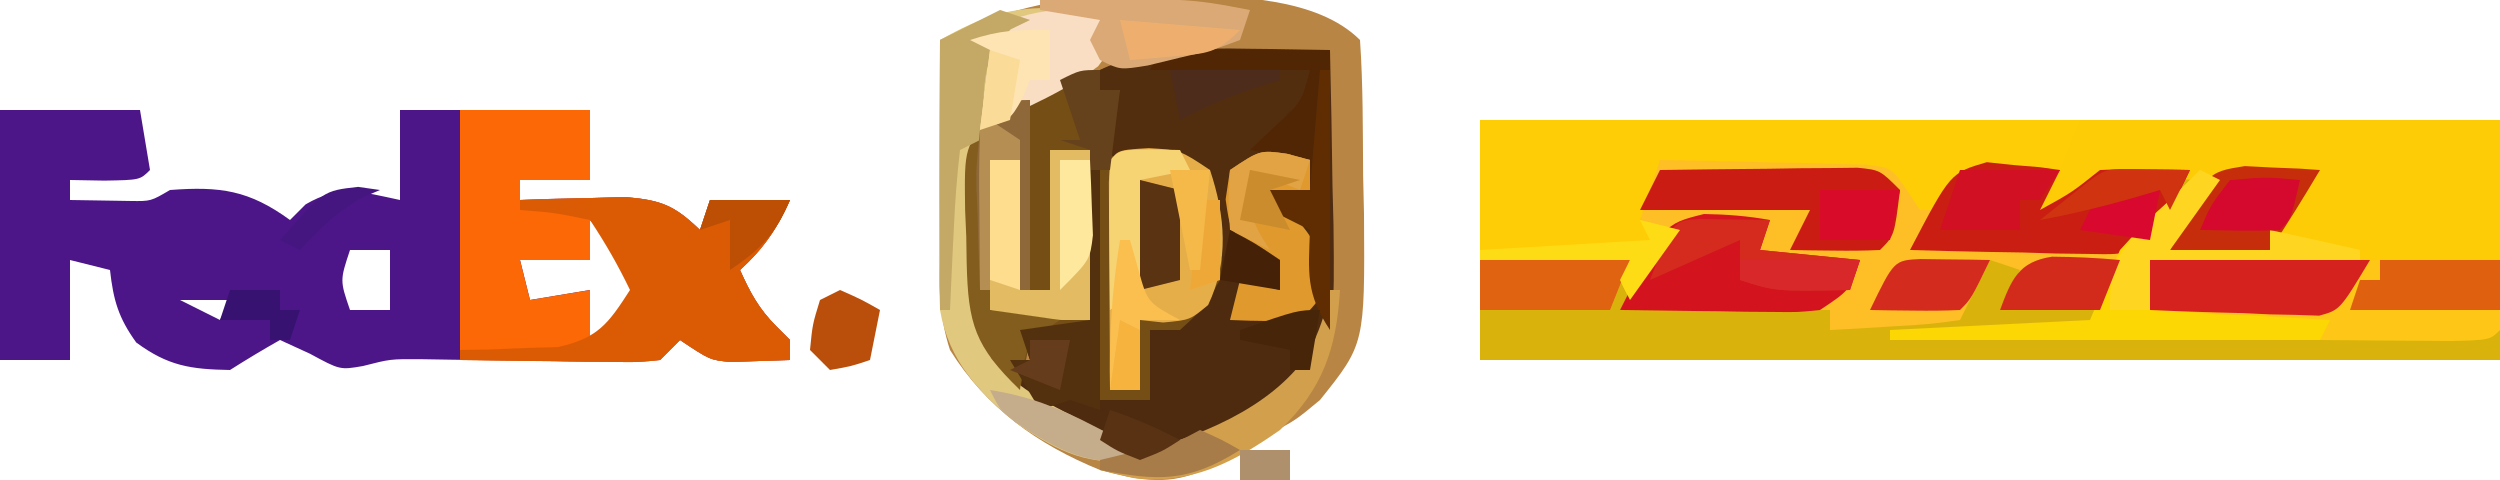 <?xml version="1.0" encoding="UTF-8"?>
<svg version="1.1" xmlns="http://www.w3.org/2000/svg" width="250" height="48">
<path d="M0 0 C33.66 0 67.32 0 102 0 C102 7.92 102 15.84 102 24 C68.34 24 34.68 24 0 24 C0 16.08 0 8.16 0 0 Z " fill="#D9B30B" transform="translate(148,12)"/>
<path d="M0 0 C0.929 -0.007 1.858 -0.014 2.814 -0.021 C8.437 0.03 16.666 0.166 20.938 4.438 C21.25 8.951 21.216 13.477 21.25 18 C21.279 19.264 21.308 20.528 21.338 21.83 C21.426 34.836 21.426 34.836 16.938 40.438 C14.5 42.461 14.5 42.461 11.938 43.812 C11.092 44.274 10.246 44.735 9.375 45.211 C8.571 45.616 7.766 46.02 6.938 46.438 C6.25 46.823 5.563 47.208 4.855 47.605 C1.512 49.056 -1.667 48.354 -5.062 47.438 C-11.323 44.885 -16.438 41.224 -20.062 35.438 C-21.192 31.99 -21.177 28.75 -21.16 25.141 C-21.157 23.935 -21.154 22.73 -21.15 21.488 C-21.142 20.234 -21.134 18.98 -21.125 17.688 C-21.12 16.418 -21.116 15.148 -21.111 13.84 C-21.1 10.706 -21.083 7.572 -21.062 4.438 C-13.89 1.009 -7.917 -0.171 0 0 Z " fill="#B98544" transform="translate(115.062,-0.438)"/>
<path d="M0 0 C4.62 0 9.24 0 14 0 C14.33 1.98 14.66 3.96 15 6 C14 7 14 7 10.438 7.062 C9.303 7.042 8.169 7.021 7 7 C7 7.66 7 8.32 7 9 C8.918 9.031 8.918 9.031 10.875 9.062 C11.594 9.074 12.314 9.086 13.055 9.098 C15.082 9.126 15.082 9.126 17 8 C22.026 7.621 24.899 8.017 29 11 C29.516 10.484 30.031 9.969 30.562 9.438 C33.971 7.427 36.231 8.203 40 9 C40 6.03 40 3.06 40 0 C46.27 0 52.54 0 59 0 C59 2.31 59 4.62 59 7 C56.69 7 54.38 7 52 7 C52 7.66 52 8.32 52 9 C52.964 8.965 53.928 8.93 54.922 8.895 C56.185 8.867 57.448 8.84 58.75 8.812 C60.629 8.76 60.629 8.76 62.547 8.707 C66.141 9.012 67.447 9.544 70 12 C70.33 11.01 70.66 10.02 71 9 C73.64 9 76.28 9 79 9 C77.707 11.884 76.341 13.872 74 16 C75.004 18.241 75.878 19.878 77.625 21.625 C78.079 22.079 78.532 22.532 79 23 C79 23.66 79 24.32 79 25 C77.113 25.062 77.113 25.062 75.188 25.125 C74.126 25.16 74.126 25.16 73.043 25.195 C71 25 71 25 68 23 C67.34 23.66 66.68 24.32 66 25 C63.374 25.211 63.374 25.211 60.074 25.16 C58.29 25.144 58.29 25.144 56.471 25.127 C54.598 25.095 54.598 25.095 52.688 25.062 C50.233 25.028 47.779 24.998 45.324 24.973 C43.686 24.946 43.686 24.946 42.014 24.918 C39.028 24.903 39.028 24.903 36.292 25.603 C34 26 34 26 31 24.375 C29.515 23.694 29.515 23.694 28 23 C26.307 23.955 24.641 24.959 23 26 C19.062 25.931 16.812 25.598 13.625 23.25 C11.84 20.779 11.334 19.006 11 16 C9.68 15.67 8.36 15.34 7 15 C7 18.3 7 21.6 7 25 C4.69 25 2.38 25 0 25 C0 16.75 0 8.5 0 0 Z M59 11 C59 12.32 59 13.64 59 15 C56.69 15 54.38 15 52 15 C52.33 16.32 52.66 17.64 53 19 C54.98 18.67 56.96 18.34 59 18 C59 19.65 59 21.3 59 23 C60.65 21.35 62.3 19.7 64 18 C62.707 15.116 61.341 13.128 59 11 Z M35 14 C33.989 17.049 33.989 17.049 35 20 C36.32 20 37.64 20 39 20 C39 18.02 39 16.04 39 14 C37.68 14 36.36 14 35 14 Z M18 19 C19.98 19.99 19.98 19.99 22 21 C22.33 20.34 22.66 19.68 23 19 C21.35 19 19.7 19 18 19 Z " fill="#4C1689" transform="translate(0,11)"/>
<path d="M0 0 C33.66 0 67.32 0 102 0 C102 4.62 102 9.24 102 14 C98.04 14 94.08 14 90 14 C90 14.66 90 15.32 90 16 C89.01 15.505 89.01 15.505 88 15 C88 14.67 88 14.34 88 14 C86.701 13.835 85.401 13.67 84.062 13.5 C82.966 13.361 82.966 13.361 81.848 13.219 C80.145 12.98 80.145 12.98 79 13 C75.667 13 72.333 13 69 13 C69.464 12.103 69.464 12.103 69.938 11.188 C71.102 8.91 71.102 8.91 72 6 C70.397 5.919 68.792 5.861 67.188 5.812 C65.848 5.76 65.848 5.76 64.48 5.707 C61.534 6.055 60.882 6.805 59 9 C56.812 9.688 56.812 9.688 55 10 C55.66 8.68 56.32 7.36 57 6 C54.03 5.67 51.06 5.34 48 5 C47.34 6.32 46.68 7.64 46 9 C45.34 9 44.68 9 44 9 C43.574 8.353 43.147 7.705 42.708 7.038 C41.164 4.775 41.164 4.775 38.548 4.454 C37.6 4.433 36.652 4.412 35.676 4.391 C34.648 4.358 33.62 4.326 32.561 4.293 C31.489 4.279 30.417 4.265 29.312 4.25 C28.229 4.22 27.146 4.191 26.029 4.16 C23.353 4.089 20.677 4.037 18 4 C17.34 5.98 16.68 7.96 16 10 C17.32 10.33 18.64 10.66 20 11 C18.35 13.31 16.7 15.62 15 18 C14.67 17.34 14.34 16.68 14 16 C14.33 15.34 14.66 14.68 15 14 C10.05 14 5.1 14 0 14 C0 9.38 0 4.76 0 0 Z " fill="#FDCC06" transform="translate(148,12)"/>
<path d="M0 0 C1.176 0.014 1.176 0.014 2.375 0.027 C4.292 0.051 6.208 0.087 8.125 0.125 C8.241 4.666 8.312 9.208 8.375 13.75 C8.409 15.035 8.442 16.32 8.477 17.645 C8.575 27.111 8.575 27.111 6.508 31.773 C3.766 34.479 1.14 36.292 -2.25 38.125 C-3.901 39.053 -3.901 39.053 -5.586 40 C-9.61 41.376 -11.082 40.905 -14.875 39.125 C-17.176 37.941 -17.176 37.941 -19.188 36.688 C-20.203 36.071 -20.203 36.071 -21.238 35.441 C-22.875 34.125 -22.875 34.125 -23.875 31.125 C-23.215 31.125 -22.555 31.125 -21.875 31.125 C-22.205 30.135 -22.535 29.145 -22.875 28.125 C-19.41 27.63 -19.41 27.63 -15.875 27.125 C-15.875 22.175 -15.875 17.225 -15.875 12.125 C-15.545 12.125 -15.215 12.125 -14.875 12.125 C-14.875 19.715 -14.875 27.305 -14.875 35.125 C-13.225 35.125 -11.575 35.125 -9.875 35.125 C-9.978 34.032 -10.081 32.939 -10.188 31.812 C-10.084 30.596 -9.981 29.379 -9.875 28.125 C-7.438 26.312 -7.438 26.312 -4.875 25.125 C-3.553 22.48 -3.778 20.447 -3.812 17.5 C-3.822 16.497 -3.831 15.494 -3.84 14.461 C-3.851 13.69 -3.863 12.919 -3.875 12.125 C-4.501 12.064 -5.128 12.004 -5.773 11.941 C-6.591 11.858 -7.408 11.774 -8.25 11.688 C-9.468 11.566 -9.468 11.566 -10.711 11.441 C-12.875 11.125 -12.875 11.125 -14.875 10.125 C-14.215 8.145 -13.555 6.165 -12.875 4.125 C-13.535 4.125 -14.195 4.125 -14.875 4.125 C-14.875 3.465 -14.875 2.805 -14.875 2.125 C-9.763 0.051 -5.412 -0.119 0 0 Z " fill="#4E2B0F" transform="translate(124.875,4.875)"/>
<path d="M0 0 C3.771 -0.087 7.541 -0.14 11.312 -0.188 C12.384 -0.213 13.456 -0.238 14.561 -0.264 C15.589 -0.273 16.617 -0.283 17.676 -0.293 C19.098 -0.317 19.098 -0.317 20.548 -0.341 C23 0 23 0 24.833 1.393 C26 3 26 3 26 5 C26.454 4.34 26.907 3.68 27.375 3 C31.332 -0.015 35.19 0.67 40 1 C39.34 2.32 38.68 3.64 38 5 C41.182 3.245 41.182 3.245 44 1 C45.519 0.928 47.042 0.916 48.562 0.938 C49.389 0.947 50.215 0.956 51.066 0.965 C51.704 0.976 52.343 0.988 53 1 C51.573 3.928 50.131 6.514 48 9 C47.34 9 46.68 9 46 9 C45.856 9.619 45.711 10.238 45.562 10.875 C45 13 45 13 44 15 C40.7 15 37.4 15 34 15 C34.66 13.68 35.32 12.36 36 11 C35.01 10.67 34.02 10.34 33 10 C32.691 10.619 32.381 11.238 32.062 11.875 C31.375 13.25 30.688 14.625 30 16 C27.059 16.414 27.059 16.414 23.438 16.625 C22.24 16.7 21.042 16.775 19.809 16.852 C18.418 16.925 18.418 16.925 17 17 C17 16.34 17 15.68 17 15 C10.07 15 3.14 15 -4 15 C-2.35 12.36 -0.7 9.72 1 7 C0.01 6.67 -0.98 6.34 -2 6 C-1.494 3.831 -1 2 0 0 Z " fill="#FEBF26" transform="translate(166,16)"/>
<path d="M0 0 C0 0.66 0 1.32 0 2 C0.66 2 1.32 2 2 2 C1.67 3.98 1.34 5.96 1 8 C2.093 7.959 3.186 7.918 4.312 7.875 C8 8 8 8 11 10 C12.238 13.713 12.556 17.141 12 21 C10.188 24 10.188 24 8 26 C7.01 26 6.02 26 5 26 C5 28.31 5 30.62 5 33 C3.35 33 1.7 33 0 33 C-0.33 30.36 -0.66 27.72 -1 25 C-2.98 25.66 -4.96 26.32 -7 27 C-7.33 28.65 -7.66 30.3 -8 32 C-13.808 26.379 -13.522 21.925 -13.677 14.118 C-13.547 7.721 -13.547 7.721 -11.062 4.445 C-8.739 2.948 -6.609 1.895 -4 1 C-2 0 -2 0 0 0 Z " fill="#754E15" transform="translate(110,7)"/>
<path d="M0 0 C4.29 0 8.58 0 13 0 C13 2.31 13 4.62 13 7 C10.69 7 8.38 7 6 7 C6 7.66 6 8.32 6 9 C6.964 8.965 7.928 8.93 8.922 8.895 C10.185 8.867 11.448 8.84 12.75 8.812 C14.629 8.76 14.629 8.76 16.547 8.707 C20.141 9.012 21.447 9.544 24 12 C24.33 11.01 24.66 10.02 25 9 C27.64 9 30.28 9 33 9 C31.707 11.884 30.341 13.872 28 16 C29.004 18.241 29.878 19.878 31.625 21.625 C32.079 22.079 32.532 22.532 33 23 C33 23.66 33 24.32 33 25 C31.742 25.041 30.484 25.082 29.188 25.125 C28.48 25.148 27.772 25.171 27.043 25.195 C25 25 25 25 22 23 C21.34 23.66 20.68 24.32 20 25 C17.937 25.227 17.937 25.227 15.43 25.195 C14.219 25.188 14.219 25.188 12.984 25.18 C11.445 25.153 11.445 25.153 9.875 25.125 C4.987 25.063 4.987 25.063 0 25 C0 16.75 0 8.5 0 0 Z M13 11 C13 12.32 13 13.64 13 15 C10.69 15 8.38 15 6 15 C6.33 16.32 6.66 17.64 7 19 C8.98 18.67 10.96 18.34 13 18 C13 19.65 13 21.3 13 23 C14.65 21.35 16.3 19.7 18 18 C16.707 15.116 15.341 13.128 13 11 Z " fill="#FB6805" transform="translate(46,11)"/>
<path d="M0 0 C19.8 0 39.6 0 60 0 C59.34 1.65 58.68 3.3 58 5 C54.7 5 51.4 5 48 5 C47.34 6.32 46.68 7.64 46 9 C45.34 9 44.68 9 44 9 C43.574 8.353 43.147 7.705 42.708 7.038 C41.164 4.775 41.164 4.775 38.548 4.454 C37.6 4.433 36.652 4.412 35.676 4.391 C34.648 4.358 33.62 4.326 32.561 4.293 C31.489 4.279 30.417 4.265 29.312 4.25 C28.229 4.22 27.146 4.191 26.029 4.16 C23.353 4.089 20.677 4.037 18 4 C17.34 5.98 16.68 7.96 16 10 C17.32 10.33 18.64 10.66 20 11 C18.35 13.31 16.7 15.62 15 18 C14.67 17.34 14.34 16.68 14 16 C14.33 15.34 14.66 14.68 15 14 C10.05 14 5.1 14 0 14 C0 9.38 0 4.76 0 0 Z " fill="#FECD05" transform="translate(148,12)"/>
<path d="M0 0 C0.851 0.048 1.702 0.097 2.578 0.146 C3.468 0.203 4.357 0.259 5.273 0.316 C6.171 0.369 7.068 0.421 7.992 0.475 C10.211 0.604 12.43 0.739 14.648 0.879 C14.648 3.189 14.648 5.499 14.648 7.879 C13.988 6.889 13.328 5.899 12.648 4.879 C11.658 6.364 11.658 6.364 10.648 7.879 C11.968 8.539 13.288 9.199 14.648 9.879 C14.648 10.869 14.648 11.859 14.648 12.879 C13.328 12.879 12.008 12.879 10.648 12.879 C11.886 14.209 11.886 14.209 13.148 15.566 C15.015 17.803 15.616 18.674 16.086 21.629 C15.648 23.879 15.648 23.879 13.648 25.879 C10.023 26.004 10.023 26.004 6.648 25.879 C6.978 24.559 7.308 23.239 7.648 21.879 C8.968 22.209 10.288 22.539 11.648 22.879 C10.897 19.601 10.897 19.601 7.648 17.879 C6.988 18.539 6.328 19.199 5.648 19.879 C5.318 16.909 4.988 13.939 4.648 10.879 C2.37 10.651 0.091 10.423 -2.188 10.195 C-4.352 9.879 -4.352 9.879 -6.352 8.879 C-5.692 6.899 -5.032 4.919 -4.352 2.879 C-5.012 2.879 -5.672 2.879 -6.352 2.879 C-6.352 2.219 -6.352 1.559 -6.352 0.879 C-3.947 -0.323 -2.668 -0.16 0 0 Z " fill="#522D0E" transform="translate(116.352,6.121)"/>
<path d="M0 0 C1.45 0.041 1.45 0.041 2.93 0.082 C3.654 0.117 4.379 0.152 5.125 0.188 C5.125 4.188 5.125 4.188 3.949 5.812 C2.125 7.188 2.125 7.188 -0.355 8.125 C-3.692 9.435 -5.515 10.451 -7.875 13.188 C-9.563 20.007 -9.338 28.505 -6.742 35.039 C-4.244 37.914 -1.578 39.288 1.812 41 C2.722 41.467 2.722 41.467 3.65 41.943 C5.136 42.704 6.63 43.447 8.125 44.188 C8.125 44.517 8.125 44.847 8.125 45.188 C3.007 45.827 0.14 44.467 -3.977 41.684 C-7.924 38.573 -11.007 35.274 -11.875 30.188 C-11.956 28.09 -11.983 25.99 -11.973 23.891 C-11.969 22.685 -11.966 21.48 -11.963 20.238 C-11.955 18.984 -11.946 17.73 -11.938 16.438 C-11.933 15.168 -11.928 13.898 -11.924 12.59 C-11.912 9.456 -11.896 6.322 -11.875 3.188 C-7.701 0.828 -4.793 -0.175 0 0 Z " fill="#E0C87F" transform="translate(105.875,0.812)"/>
<path d="M0 0 C2.249 -0.081 4.5 -0.139 6.75 -0.188 C8.003 -0.222 9.256 -0.257 10.547 -0.293 C14.141 0.012 15.447 0.544 18 3 C18.33 2.01 18.66 1.02 19 0 C21.64 0 24.28 0 27 0 C25.707 2.884 24.341 4.872 22 7 C23.004 9.241 23.878 10.878 25.625 12.625 C26.079 13.079 26.532 13.533 27 14 C27 14.66 27 15.32 27 16 C25.742 16.041 24.484 16.082 23.188 16.125 C22.48 16.148 21.772 16.171 21.043 16.195 C19 16 19 16 16 14 C15.34 14.66 14.68 15.32 14 16 C11.937 16.227 11.937 16.227 9.43 16.195 C8.534 16.189 7.638 16.182 6.715 16.176 C5.778 16.159 4.841 16.142 3.875 16.125 C2.93 16.116 1.985 16.107 1.012 16.098 C-1.326 16.074 -3.663 16.041 -6 16 C-6 15.67 -6 15.34 -6 15 C-5.108 14.986 -4.216 14.972 -3.297 14.957 C-1.541 14.885 -1.541 14.885 0.25 14.812 C1.41 14.778 2.57 14.743 3.766 14.707 C7.788 13.828 8.815 12.391 11 9 C9.796 6.506 8.546 4.319 7 2 C3.432 1.264 3.432 1.264 0 1 C0 0.67 0 0.34 0 0 Z " fill="#DB5B05" transform="translate(52,20)"/>
<path d="M0 0 C11.667 0 23.333 0 35 0 C35.042 2.333 35.041 4.667 35 7 C34 8 34 8 30.184 8.098 C28.602 8.091 27.019 8.079 25.438 8.062 C24.631 8.058 23.825 8.053 22.994 8.049 C20.996 8.037 18.998 8.019 17 8 C17 7.67 17 7.34 17 7 C15.428 6.927 15.428 6.927 13.824 6.852 C12.445 6.777 11.066 6.701 9.688 6.625 C8.652 6.579 8.652 6.579 7.596 6.531 C3.93 6.319 2.121 6.081 -1 4 C-0.67 2.68 -0.34 1.36 0 0 Z " fill="#FEC717" transform="translate(215,26)"/>
<path d="M0 0 C3.125 0.188 3.125 0.188 6.125 2.188 C7.668 6.816 8.037 11.267 5.938 15.688 C4.125 17.188 4.125 17.188 1.438 17.438 C0.674 17.355 -0.089 17.273 -0.875 17.188 C-0.875 19.497 -0.875 21.808 -0.875 24.188 C-1.865 24.188 -2.855 24.188 -3.875 24.188 C-3.904 20.375 -3.922 16.563 -3.938 12.75 C-3.946 11.661 -3.954 10.573 -3.963 9.451 C-3.966 8.417 -3.969 7.382 -3.973 6.316 C-3.978 5.358 -3.983 4.4 -3.989 3.412 C-3.816 0.034 -3.428 0.224 0 0 Z " fill="#E6AE49" transform="translate(114.875,14.812)"/>
<path d="M0 0 C1.305 0.139 1.305 0.139 2.637 0.281 C3.961 0.39 3.961 0.39 5.312 0.5 C6.308 0.639 6.308 0.639 7.324 0.781 C6.664 2.101 6.004 3.421 5.324 4.781 C8.507 3.027 8.507 3.027 11.324 0.781 C12.843 0.709 14.366 0.697 15.887 0.719 C16.713 0.728 17.539 0.737 18.391 0.746 C19.029 0.758 19.667 0.769 20.324 0.781 C18.944 3.753 17.568 6.378 15.324 8.781 C12.872 9.235 12.872 9.235 10 9.172 C8.972 9.159 7.944 9.146 6.885 9.133 C5.813 9.099 4.741 9.066 3.637 9.031 C2.553 9.013 1.47 8.995 0.354 8.977 C-2.324 8.929 -4.999 8.864 -7.676 8.781 C-3.634 1.061 -3.634 1.061 0 0 Z " fill="#C91E11" transform="translate(198.676,16.219)"/>
<path d="M0 0 C2.259 0.032 4.376 0.198 6.598 0.598 C6.268 1.588 5.938 2.578 5.598 3.598 C8.898 3.928 12.198 4.258 15.598 4.598 C14.598 7.598 14.598 7.598 11.598 9.598 C9.421 9.825 9.421 9.825 6.93 9.793 C6.037 9.787 5.144 9.78 4.225 9.773 C2.831 9.748 2.831 9.748 1.41 9.723 C0.47 9.714 -0.471 9.705 -1.439 9.695 C-3.761 9.672 -6.081 9.639 -8.402 9.598 C-4.057 1.009 -4.057 1.009 0 0 Z " fill="#D3131E" transform="translate(170.402,21.402)"/>
<path d="M0 0 C0.66 0.33 1.32 0.66 2 1 C0.35 3.31 -1.3 5.62 -3 8 C0.3 8 3.6 8 7 8 C7 7.34 7 6.68 7 6 C11.455 6.99 11.455 6.99 16 8 C16 8.33 16 8.66 16 9 C9.07 9 2.14 9 -5 9 C-5 10.32 -5 11.64 -5 13 C-1.828 14.586 1.635 14.379 5.125 14.562 C6.256 14.627 6.256 14.627 7.41 14.693 C9.273 14.799 11.137 14.9 13 15 C12.67 15.66 12.34 16.32 12 17 C-2.19 17 -16.38 17 -31 17 C-31 16.67 -31 16.34 -31 16 C-21.1 15.505 -21.1 15.505 -11 15 C-10.01 12.69 -9.02 10.38 -8 8 C-5.5 5.25 -5.5 5.25 -3 3 C-2.402 2.402 -1.804 1.804 -1.188 1.188 C-0.796 0.796 -0.404 0.404 0 0 Z " fill="#FDD703" transform="translate(220,17)"/>
<path d="M0 0 C3.625 -0.058 7.25 -0.094 10.875 -0.125 C11.908 -0.142 12.94 -0.159 14.004 -0.176 C14.99 -0.182 15.976 -0.189 16.992 -0.195 C18.359 -0.211 18.359 -0.211 19.753 -0.227 C22 0 22 0 24 2 C23.444 6.556 23.444 6.556 22 8 C20.481 8.072 18.958 8.084 17.438 8.062 C16.611 8.053 15.785 8.044 14.934 8.035 C14.296 8.024 13.657 8.012 13 8 C13.66 6.68 14.32 5.36 15 4 C9.39 4 3.78 4 -2 4 C-1.34 2.68 -0.68 1.36 0 0 Z " fill="#CA1C13" transform="translate(166,17)"/>
<path d="M0 0 C1.32 0 2.64 0 4 0 C4 5.61 4 11.22 4 17 C-4 17 -4 17 -6 16 C-6 11.05 -6 6.1 -6 1 C-5.01 1 -4.02 1 -3 1 C-3 5.29 -3 9.58 -3 14 C-2.01 14 -1.02 14 0 14 C0 9.38 0 4.76 0 0 Z " fill="#E3BB63" transform="translate(105,15)"/>
<path d="M0 0 C5.61 0 11.22 0 17 0 C17 9.24 17 18.48 17 28 C14.571 24.356 14.838 22.288 15 18 C13.68 17.34 12.36 16.68 11 16 C11 15.34 11 14.68 11 14 C12.32 14 13.64 14 15 14 C14.67 13.01 14.34 12.02 14 11 C12.35 10.67 10.7 10.34 9 10 C9.804 9.237 10.609 8.474 11.438 7.688 C14.168 5.206 14.168 5.206 15 2 C9.72 2 4.44 2 -1 2 C-0.67 1.34 -0.34 0.68 0 0 Z " fill="#512605" transform="translate(116,5)"/>
<path d="M0 0 C7.26 0 14.52 0 22 0 C19 5 19 5 16.915 5.568 C15.745 5.528 15.745 5.528 14.551 5.488 C13.703 5.472 12.856 5.456 11.982 5.439 C11.101 5.398 10.22 5.356 9.312 5.312 C8.42 5.29 7.527 5.267 6.607 5.244 C4.403 5.185 2.202 5.103 0 5 C-0.33 4.01 -0.66 3.02 -1 2 C-0.67 1.34 -0.34 0.68 0 0 Z " fill="#D5221F" transform="translate(215,26)"/>
<path d="M0 0 C0.763 0.206 1.526 0.412 2.312 0.625 C2.312 1.615 2.312 2.605 2.312 3.625 C0.993 3.625 -0.328 3.625 -1.688 3.625 C-0.863 4.512 -0.037 5.399 0.812 6.312 C2.679 8.55 3.28 9.42 3.75 12.375 C3.312 14.625 3.312 14.625 1.312 16.625 C-2.312 16.75 -2.312 16.75 -5.688 16.625 C-5.357 15.305 -5.027 13.985 -4.688 12.625 C-2.708 13.12 -2.708 13.12 -0.688 13.625 C-1.372 10.521 -1.372 10.521 -3.75 9.312 C-5.688 7.625 -5.688 7.625 -6.125 4.562 C-5.981 3.593 -5.836 2.624 -5.688 1.625 C-2.688 -0.375 -2.688 -0.375 0 0 Z " fill="#E0992D" transform="translate(128.688,15.375)"/>
<path d="M0 0 C0 6.27 0 12.54 0 19 C-0.33 19 -0.66 19 -1 19 C-1 14.71 -1 10.42 -1 6 C-1.99 6 -2.98 6 -4 6 C-4 10.95 -4 15.9 -4 21 C-1.69 21.33 0.62 21.66 3 22 C2.01 22.66 1.02 23.32 0 24 C-0.73 26.563 -0.73 26.563 -1 29 C-5.527 24.619 -6.189 22.417 -6.332 16.266 C-6.346 15.394 -6.36 14.523 -6.375 13.625 C-6.412 12.761 -6.45 11.898 -6.488 11.008 C-6.577 4.61 -6.577 4.61 -3.539 1.398 C-1 0 -1 0 0 0 Z " fill="#825D1D" transform="translate(103,10)"/>
<path d="M0 0 C0 4 0 4 -1.176 5.582 C-3.391 7.304 -5.659 8.473 -8.188 9.688 C-9.539 10.343 -9.539 10.343 -10.918 11.012 C-11.605 11.338 -12.292 11.664 -13 12 C-12.67 9.36 -12.34 6.72 -12 4 C-12.66 3.67 -13.32 3.34 -14 3 C-8.991 -0.006 -5.673 -0.293 0 0 Z " fill="#F9DEC3" transform="translate(111,1)"/>
<path d="M0 0 C1.34 0.07 1.34 0.07 2.707 0.141 C3.608 0.177 4.509 0.213 5.438 0.25 C6.468 0.32 6.468 0.32 7.52 0.391 C5.907 3.103 4.271 5.764 2.52 8.391 C0.137 8.684 0.137 8.684 -2.605 8.578 C-3.516 8.551 -4.426 8.524 -5.363 8.496 C-6.062 8.461 -6.761 8.426 -7.48 8.391 C-3.868 0.609 -3.868 0.609 0 0 Z " fill="#C62E0B" transform="translate(224.48,16.609)"/>
<path d="M0 0 C0.33 0 0.66 0 1 0 C1 7.92 1 15.84 1 24 C0.01 23.67 -0.98 23.34 -2 23 C-2.99 23.33 -3.98 23.66 -5 24 C-5.99 22.35 -6.98 20.7 -8 19 C-7.34 19 -6.68 19 -6 19 C-6.33 18.01 -6.66 17.02 -7 16 C-3.535 15.505 -3.535 15.505 0 15 C0 10.05 0 5.1 0 0 Z " fill="#53300E" transform="translate(109,17)"/>
<path d="M0 0 C4.95 0 9.9 0 15 0 C14.34 1.65 13.68 3.3 13 5 C8.71 5 4.42 5 0 5 C0 3.35 0 1.7 0 0 Z " fill="#DF6311" transform="translate(148,26)"/>
<path d="M0 0 C14.781 -0.185 14.781 -0.185 21 1 C20.67 1.99 20.34 2.98 20 4 C17.348 4.984 17.348 4.984 14.062 5.75 C12.981 6.013 11.899 6.276 10.785 6.547 C8 7 8 7 6 6 C5.67 5.34 5.34 4.68 5 4 C5.33 3.34 5.66 2.68 6 2 C3.03 1.505 3.03 1.505 0 1 C0 0.67 0 0.34 0 0 Z " fill="#DAA976" transform="translate(104,0)"/>
<path d="M0 0 C3.96 0 7.92 0 12 0 C12 1.65 12 3.3 12 5 C7.05 5 2.1 5 -3 5 C-2.67 4.01 -2.34 3.02 -2 2 C-1.34 2 -0.68 2 0 2 C0 1.34 0 0.68 0 0 Z " fill="#DF6110" transform="translate(238,26)"/>
<path d="M0 0 C1.236 0.017 1.236 0.017 2.496 0.035 C3.322 0.044 4.149 0.053 5 0.062 C5.638 0.074 6.276 0.086 6.934 0.098 C6.604 1.088 6.274 2.078 5.934 3.098 C9.234 3.428 12.534 3.758 15.934 4.098 C15.604 5.088 15.274 6.078 14.934 7.098 C7.505 7.241 7.505 7.241 3.934 6.098 C3.934 4.778 3.934 3.458 3.934 2.098 C0.964 3.418 -2.006 4.738 -5.066 6.098 C-2.772 0.131 -2.772 0.131 0 0 Z " fill="#D42B1E" transform="translate(170.066,21.902)"/>
<path d="M0 0 C0.33 0 0.66 0 1 0 C0.641 5.859 -0.705 9.862 -5 14 C-9.617 17.221 -13.901 19.514 -19.625 18.812 C-20.739 18.544 -21.852 18.276 -23 18 C-23 17.67 -23 17.34 -23 17 C-21.907 16.794 -20.814 16.587 -19.688 16.375 C-13.319 14.772 -6.054 11.945 -2.219 6.445 C-1.132 4.264 -0.442 2.387 0 0 Z " fill="#D2A04C" transform="translate(133,29)"/>
<path d="M0 0 C0.99 0.33 1.98 0.66 3 1 C2.361 1.309 1.721 1.619 1.062 1.938 C-1.778 4.778 -1.563 7.14 -1.727 11.039 C-1.817 11.686 -1.907 12.333 -2 13 C-2.99 13.495 -2.99 13.495 -4 14 C-4.312 16.714 -4.513 19.339 -4.625 22.062 C-4.664 22.821 -4.702 23.58 -4.742 24.361 C-4.837 26.24 -4.919 28.12 -5 30 C-5.33 30 -5.66 30 -6 30 C-6 21.09 -6 12.18 -6 3 C-4.02 2.01 -2.04 1.02 0 0 Z " fill="#C3A965" transform="translate(100,1)"/>
<path d="M0 0 C0.66 0.33 1.32 0.66 2 1 C-0.475 4.465 -0.475 4.465 -3 8 C0.3 8 3.6 8 7 8 C7 7.34 7 6.68 7 6 C9.97 6.66 12.94 7.32 16 8 C16 8.33 16 8.66 16 9 C9.07 9 2.14 9 -5 9 C-5 10.65 -5 12.3 -5 14 C-6.32 14 -7.64 14 -9 14 C-9 9.946 -8.435 8.458 -5.625 5.5 C-4.759 4.675 -3.893 3.85 -3 3 C-2.402 2.402 -1.804 1.804 -1.188 1.188 C-0.796 0.796 -0.404 0.404 0 0 Z " fill="#FED621" transform="translate(220,17)"/>
<path d="M0 0 C3.3 0 6.6 0 10 0 C9.01 1.485 9.01 1.485 8 3 C7.34 3 6.68 3 6 3 C6 3.99 6 4.98 6 6 C3.36 6 0.72 6 -2 6 C-1.34 4.02 -0.68 2.04 0 0 Z " fill="#D21023" transform="translate(196,17)"/>
<path d="M0 0 C1.454 0.031 1.454 0.031 2.938 0.062 C3.268 0.723 3.598 1.383 3.938 2.062 C2.288 2.393 0.637 2.723 -1.062 3.062 C-1.028 3.833 -0.993 4.604 -0.957 5.398 C-0.93 6.401 -0.903 7.404 -0.875 8.438 C-0.84 9.435 -0.805 10.433 -0.77 11.461 C-0.866 12.319 -0.963 13.178 -1.062 14.062 C-2.053 14.723 -3.042 15.383 -4.062 16.062 C-4.089 13.583 -4.109 11.104 -4.125 8.625 C-4.138 7.564 -4.138 7.564 -4.15 6.482 C-4.159 4.676 -4.115 2.869 -4.062 1.062 C-3.062 0.062 -3.062 0.062 0 0 Z " fill="#F7D473" transform="translate(115.062,14.938)"/>
<path d="M0 0 C0.33 0 0.66 0 1 0 C1 8.58 1 17.16 1 26 C-1.429 22.356 -1.162 20.288 -1 16 C-2.32 15.34 -3.64 14.68 -5 14 C-5 13.34 -5 12.68 -5 12 C-3.68 12 -2.36 12 -1 12 C-0.67 8.04 -0.34 4.08 0 0 Z " fill="#602D02" transform="translate(132,7)"/>
<path d="M0 0 C1.236 0.017 1.236 0.017 2.496 0.035 C3.322 0.044 4.149 0.053 5 0.062 C5.638 0.074 6.276 0.086 6.934 0.098 C5.059 3.973 5.059 3.973 3.934 5.098 C2.414 5.169 0.892 5.182 -0.629 5.16 C-1.455 5.151 -2.281 5.142 -3.133 5.133 C-3.771 5.121 -4.409 5.11 -5.066 5.098 C-2.661 0.126 -2.661 0.126 0 0 Z " fill="#D32B1E" transform="translate(192.066,25.902)"/>
<path d="M0 0 C0 6.27 0 12.54 0 19 C-0.33 19 -0.66 19 -1 19 C-1 14.71 -1 10.42 -1 6 C-1.99 6 -2.98 6 -4 6 C-4 10.29 -4 14.58 -4 19 C-4.33 19 -4.66 19 -5 19 C-5.108 16.395 -5.187 13.794 -5.25 11.188 C-5.3 10.081 -5.3 10.081 -5.352 8.951 C-5.391 6.793 -5.391 6.793 -5 3 C-2.087 0 -2.087 0 0 0 Z " fill="#8F6839" transform="translate(103,10)"/>
<path d="M0 0 C2.283 0.018 4.524 0.118 6.797 0.332 C6.137 1.982 5.477 3.632 4.797 5.332 C1.497 5.332 -1.803 5.332 -5.203 5.332 C-4.065 2.296 -3.367 0.507 0 0 Z " fill="#D22A1B" transform="translate(205.203,25.668)"/>
<path d="M0 0 C0 1.65 0 3.3 0 5 C-0.66 5 -1.32 5 -2 5 C-2.268 5.639 -2.536 6.279 -2.812 6.938 C-4 9 -4 9 -7 10 C-6.67 7.36 -6.34 4.72 -6 2 C-6.66 1.67 -7.32 1.34 -8 1 C-5.072 0.024 -3.044 -0.082 0 0 Z " fill="#FDE4B2" transform="translate(105,3)"/>
<path d="M0 0 C1.32 0.33 2.64 0.66 4 1 C4 3.97 4 6.94 4 10 C2.68 10.33 1.36 10.66 0 11 C0 7.37 0 3.74 0 0 Z " fill="#593312" transform="translate(114,18)"/>
<path d="M0 0 C2.125 0.938 2.125 0.938 4 2 C3.67 3.65 3.34 5.3 3 7 C1.125 7.625 1.125 7.625 -1 8 C-1.66 7.34 -2.32 6.68 -3 6 C-2.75 3.438 -2.75 3.438 -2 1 C-1.34 0.67 -0.68 0.34 0 0 Z " fill="#BA4F0C" transform="translate(84,29)"/>
<path d="M0 0 C3.688 -0.312 3.688 -0.312 7 0 C6.125 3.875 6.125 3.875 5 5 C2.329 5.141 -0.324 5.042 -3 5 C-1.938 2.5 -1.938 2.5 0 0 Z " fill="#D5092D" transform="translate(223,18)"/>
<path d="M0 0 C2.64 0 5.28 0 8 0 C7.67 1.65 7.34 3.3 7 5 C4.69 5 2.38 5 0 5 C0 3.35 0 1.7 0 0 Z " fill="#D80B28" transform="translate(182,19)"/>
<path d="M0 0 C0.33 0 0.66 0 1 0 C1.268 0.949 1.536 1.897 1.812 2.875 C2.75 6.253 2.75 6.253 6 8 C4.68 8 3.36 8 2 8 C2 10.31 2 12.62 2 15 C1.01 15 0.02 15 -1 15 C-1.09 9.848 -0.847 5.081 0 0 Z " fill="#FBBF4F" transform="translate(112,24)"/>
<path d="M0 0 C3.85 0.604 6.861 1.768 10.312 3.562 C11.196 4.018 12.079 4.473 12.988 4.941 C13.652 5.291 14.316 5.64 15 6 C15 6.33 15 6.66 15 7 C9.726 7.659 6.905 6.069 2.637 3.289 C1 2 1 2 0 0 Z " fill="#C5AC8A" transform="translate(99,39)"/>
<path d="M0 0 C0.99 0 1.98 0 3 0 C3 4.29 3 8.58 3 13 C2.01 12.67 1.02 12.34 0 12 C0 8.04 0 4.08 0 0 Z " fill="#FEDD8F" transform="translate(99,16)"/>
<path d="M0 0 C1.32 0.33 2.64 0.66 4 1 C2.35 3.31 0.7 5.62 -1 8 C-1.33 7.34 -1.66 6.68 -2 6 C-1.67 5.34 -1.34 4.68 -1 4 C-5.95 4 -10.9 4 -16 4 C-16 3.67 -16 3.34 -16 3 C-7.585 2.505 -7.585 2.505 1 2 C0.67 1.34 0.34 0.68 0 0 Z " fill="#FEDC15" transform="translate(164,22)"/>
<path d="M0 0 C0 0.66 0 1.32 0 2 C0.66 2 1.32 2 2 2 C1.67 4.64 1.34 7.28 1 10 C0.34 10 -0.32 10 -1 10 C-1 9.34 -1 8.68 -1 8 C-1.99 7.67 -2.98 7.34 -4 7 C-3.34 7 -2.68 7 -2 7 C-2.66 5.02 -3.32 3.04 -4 1 C-2 0 -2 0 0 0 Z " fill="#65421C" transform="translate(110,7)"/>
<path d="M0 0 C0.99 0 1.98 0 3 0 C3.081 1.603 3.139 3.208 3.188 4.812 C3.24 6.152 3.24 6.152 3.293 7.52 C3 10 3 10 0 13 C0 8.71 0 4.42 0 0 Z " fill="#FDE89D" transform="translate(106,16)"/>
<path d="M0 0 C3.96 0 7.92 0 12 0 C11.67 0.99 11.34 1.98 11 3 C3.571 3.143 3.571 3.143 0 2 C0 1.34 0 0.68 0 0 Z " fill="#D82829" transform="translate(174,26)"/>
<path d="M0 0 C1.98 0 3.96 0 6 0 C5.67 1.65 5.34 3.3 5 5 C2.69 4.67 0.38 4.34 -2 4 C-1.34 2.68 -0.68 1.36 0 0 Z " fill="#D8082E" transform="translate(210,19)"/>
<path d="M0 0 C2.64 0 5.28 0 8 0 C6.607 3.367 5.021 4.986 2 7 C2 5.35 2 3.7 2 2 C1.01 2.33 0.02 2.66 -1 3 C-0.67 2.01 -0.34 1.02 0 0 Z " fill="#BD4F05" transform="translate(71,20)"/>
<path d="M0 0 C1.236 0.017 1.236 0.017 2.496 0.035 C3.322 0.044 4.149 0.053 5 0.062 C5.638 0.074 6.276 0.086 6.934 0.098 C6.274 1.418 5.614 2.738 4.934 4.098 C4.604 3.438 4.274 2.778 3.934 2.098 C2.882 2.407 1.83 2.716 0.746 3.035 C-2.194 3.855 -5.068 4.552 -8.066 5.098 C-7.262 4.458 -6.458 3.819 -5.629 3.16 C-1.809 0.085 -1.809 0.085 0 0 Z " fill="#CF330F" transform="translate(212.066,16.902)"/>
<path d="M0 0 C0.763 0.206 1.526 0.412 2.312 0.625 C1.982 1.615 1.653 2.605 1.312 3.625 C-1.163 2.635 -1.163 2.635 -3.688 1.625 C-3.888 5.341 -3.839 6.397 -1.688 9.625 C-3.007 8.965 -4.327 8.305 -5.688 7.625 C-5.875 4.75 -5.875 4.75 -5.688 1.625 C-2.688 -0.375 -2.688 -0.375 0 0 Z " fill="#E1A343" transform="translate(128.688,15.375)"/>
<path d="M0 0 C3.96 0.33 7.92 0.66 12 1 C9.602 3.398 8.667 3.343 5.375 3.625 C4.558 3.7 3.74 3.775 2.898 3.852 C2.272 3.901 1.645 3.95 1 4 C0.67 2.68 0.34 1.36 0 0 Z " fill="#EEAF6E" transform="translate(112,2)"/>
<path d="M0 0 C2.125 0.938 2.125 0.938 4 2 C-1.234 5.271 -4.166 5.106 -10 4 C-10 3.67 -10 3.34 -10 3 C-6.973 2.268 -6.973 2.268 -3.945 1.535 C-1.941 1.052 -1.941 1.052 0 0 Z " fill="#A77C48" transform="translate(120,43)"/>
<path d="M0 0 C1.485 0.99 1.485 0.99 3 2 C3 2.66 3 3.32 3 4 C2.01 4 1.02 4 0 4 C0 8.29 0 12.58 0 17 C-0.33 17 -0.66 17 -1 17 C-1.027 14.354 -1.047 11.708 -1.062 9.062 C-1.071 8.308 -1.079 7.553 -1.088 6.775 C-1.097 4.85 -1.052 2.925 -1 1 C-0.67 0.67 -0.34 0.34 0 0 Z " fill="#B48E52" transform="translate(99,12)"/>
<path d="M0 0 C3.63 0 7.26 0 11 0 C11 0.33 11 0.66 11 1 C9.639 1.433 9.639 1.433 8.25 1.875 C5.678 2.765 3.387 3.715 1 5 C0.67 3.35 0.34 1.7 0 0 Z " fill="#4E2C1B" transform="translate(117,7)"/>
<path d="M0 0 C2.5 1.312 2.5 1.312 5 3 C5 3.99 5 4.98 5 6 C2.03 5.505 2.03 5.505 -1 5 C-0.67 3.35 -0.34 1.7 0 0 Z " fill="#452107" transform="translate(123,23)"/>
<path d="M0 0 C1.65 0 3.3 0 5 0 C5 0.66 5 1.32 5 2 C5.66 2 6.32 2 7 2 C6.67 2.99 6.34 3.98 6 5 C5.34 5 4.68 5 4 5 C4 4.34 4 3.68 4 3 C2.35 3 0.7 3 -1 3 C-0.67 2.01 -0.34 1.02 0 0 Z " fill="#381270" transform="translate(23,29)"/>
<path d="M0 0 C2.504 0.835 4.668 1.794 7 3 C5.25 4.125 5.25 4.125 3 5 C0.75 4.125 0.75 4.125 -1 3 C-0.67 2.01 -0.34 1.02 0 0 Z " fill="#593213" transform="translate(111,41)"/>
<path d="M0 0 C1.32 0 2.64 0 4 0 C3.67 1.65 3.34 3.3 3 5 C0.525 4.01 0.525 4.01 -2 3 C-1.34 2.67 -0.68 2.34 0 2 C0 1.34 0 0.68 0 0 Z " fill="#653D1C" transform="translate(103,34)"/>
<path d="M0 0 C-0.33 1.98 -0.66 3.96 -1 6 C-1.66 6 -2.32 6 -3 6 C-3 5.34 -3 4.68 -3 4 C-4.65 3.67 -6.3 3.34 -8 3 C-8 2.67 -8 2.34 -8 2 C-2.25 0 -2.25 0 0 0 Z " fill="#472508" transform="translate(132,31)"/>
<path d="M0 0 C0.66 0 1.32 0 2 0 C2 2.64 2 5.28 2 8 C1.01 8.33 0.02 8.66 -1 9 C-0.67 6.03 -0.34 3.06 0 0 Z " fill="#EEA838" transform="translate(120,20)"/>
<path d="M0 0 C1.65 0.33 3.3 0.66 5 1 C4.01 1.33 3.02 1.66 2 2 C2.66 3.32 3.32 4.64 4 6 C2.35 5.67 0.7 5.34 -1 5 C-0.67 3.35 -0.34 1.7 0 0 Z " fill="#CA8C2D" transform="translate(125,17)"/>
<path d="M0 0 C1.32 0 2.64 0 4 0 C3.67 3.3 3.34 6.6 3 10 C2.67 10 2.34 10 2 10 C1.34 6.7 0.68 3.4 0 0 Z " fill="#F5B949" transform="translate(117,17)"/>
<path d="M0 0 C0.99 0.33 1.98 0.66 3 1 C2.67 2.98 2.34 4.96 2 7 C1.01 7.33 0.02 7.66 -1 8 C-0.67 5.36 -0.34 2.72 0 0 Z " fill="#FADB98" transform="translate(99,5)"/>
<path d="M0 0 C0.722 0.103 1.444 0.206 2.188 0.312 C1.61 0.56 1.032 0.807 0.438 1.062 C-2.113 2.479 -3.83 4.189 -5.812 6.312 C-6.473 5.982 -7.133 5.652 -7.812 5.312 C-3.505 0.389 -3.505 0.389 0 0 Z " fill="#461680" transform="translate(35.812,18.688)"/>
<path d="M0 0 C0.66 0.33 1.32 0.66 2 1 C2 2.98 2 4.96 2 7 C1.01 7 0.02 7 -1 7 C-0.67 4.69 -0.34 2.38 0 0 Z " fill="#F6B33E" transform="translate(112,32)"/>
<path d="M0 0 C1.65 0 3.3 0 5 0 C5 0.99 5 1.98 5 3 C3.35 3 1.7 3 0 3 C0 2.01 0 1.02 0 0 Z " fill="#AF906D" transform="translate(124,45)"/>
</svg>
